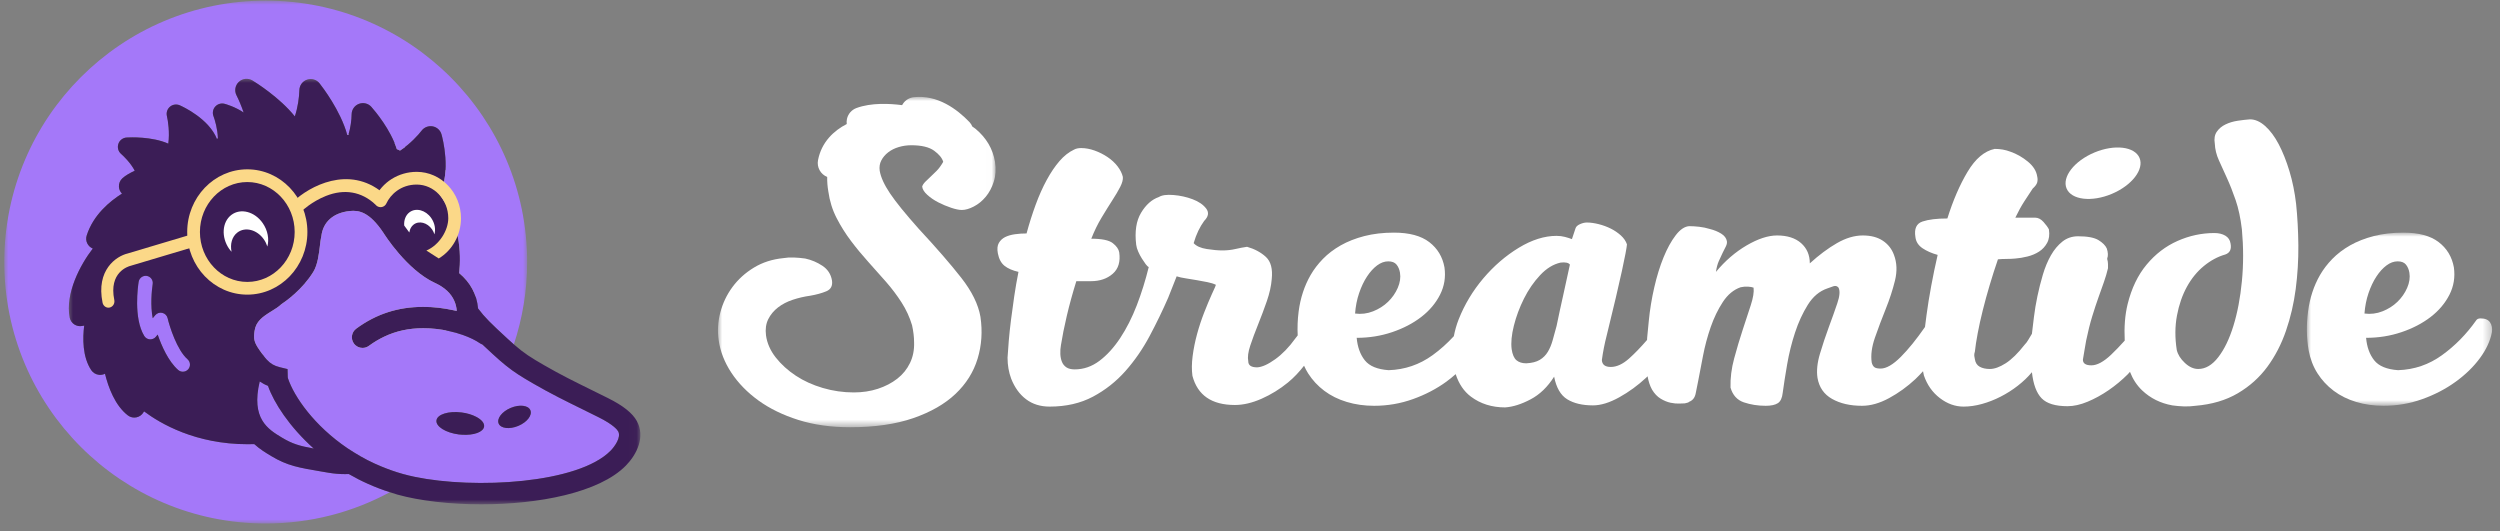 <?xml version="1.0" encoding="UTF-8"?>
<svg width="306px" height="65px" viewBox="0 0 306 65" version="1.1" xmlns="http://www.w3.org/2000/svg" xmlns:xlink="http://www.w3.org/1999/xlink">
    <rect x="0" y="0" width="306" height="65" fill="#808080" stroke="none"/>
    <title>Group</title>
    <defs>
        <polygon id="path-1" points="-7.87756891e-16 0 33.983 0 33.983 40.435 -7.87756891e-16 40.435"></polygon>
        <polygon id="path-3" points="3.10255022e-14 -3.87818777e-15 22.675 -3.87818777e-15 22.675 21.195 3.10255022e-14 21.195"></polygon>
        <polygon id="path-5" points="0 0 64 0 64 64 0 64"></polygon>
        <polygon id="path-7" points="2.76532935e-15 0 69.959 0 69.959 52.081 2.76532935e-15 52.081"></polygon>
    </defs>
    <g id="Symbols" stroke="none" stroke-width="1" fill="none" fill-rule="evenodd">
        <g id="Header" transform="translate(-20, -56)">
            <g id="Group" transform="translate(20.523, 56.076)">
                <g id="Group-11" transform="translate(87.355, 11.782)">
                    <g id="Group-3" transform="translate(0, 0)">
                        <mask id="mask-2" fill="white">
                            <use xlink:href="#path-1"></use>
                        </mask>
                        <g id="Clip-2"></g>
                        <path d="M31.534,3.914 C31.412,3.811 31.268,3.73 31.139,3.635 C31.054,3.435 30.937,3.244 30.778,3.078 C29.281,1.517 26.883,-0.283 23.97,0.038 C23.473,0.092 23.015,0.352 22.71,0.747 C22.645,0.831 22.587,0.92 22.537,1.012 C21.018,0.813 18.764,0.699 16.956,1.363 C16.364,1.58 15.924,2.083 15.789,2.7 C15.745,2.908 15.736,3.118 15.763,3.323 C14.196,4.127 12.675,5.522 12.248,7.744 C12.078,8.625 12.567,9.478 13.37,9.8 C13.361,10.372 13.402,10.958 13.508,11.565 C13.673,12.754 14.012,13.843 14.524,14.833 C15.034,15.823 15.621,16.757 16.282,17.632 C16.941,18.507 17.643,19.357 18.387,20.182 C19.129,21.006 19.855,21.824 20.566,22.633 C21.275,23.443 21.909,24.283 22.472,25.159 C23.033,26.033 23.463,26.965 23.759,27.956 C23.925,28.716 24.006,29.41 24.006,30.037 C24.04,30.962 23.874,31.802 23.511,32.562 C23.147,33.321 22.628,33.966 21.952,34.493 C21.275,35.02 20.482,35.434 19.574,35.731 C18.666,36.028 17.684,36.176 16.628,36.176 C15.341,36.176 14.078,35.995 12.839,35.632 C11.601,35.268 10.494,34.766 9.522,34.121 C8.547,33.478 7.732,32.735 7.07,31.893 C6.411,31.05 6.013,30.153 5.881,29.194 C5.783,28.435 5.875,27.775 6.154,27.213 C6.434,26.653 6.831,26.174 7.343,25.777 C7.854,25.381 8.457,25.067 9.151,24.836 C9.844,24.605 10.553,24.441 11.28,24.34 C12.039,24.21 12.698,24.029 13.261,23.796 C13.822,23.565 14.053,23.12 13.955,22.459 C13.822,21.699 13.434,21.107 12.79,20.677 C12.146,20.248 11.444,19.952 10.685,19.786 C10.224,19.72 9.753,19.679 9.274,19.661 C8.795,19.645 8.375,19.67 8.012,19.736 C6.658,19.868 5.452,20.256 4.398,20.899 C3.339,21.543 2.466,22.336 1.772,23.277 C1.079,24.218 0.584,25.258 0.287,26.397 C-0.011,27.535 -0.077,28.666 0.089,29.789 C0.287,31.176 0.807,32.504 1.648,33.775 C2.491,35.046 3.595,36.176 4.965,37.168 C6.336,38.157 7.963,38.949 9.844,39.544 C11.726,40.138 13.838,40.436 16.182,40.436 C19.187,40.436 21.761,40.064 23.908,39.321 C26.053,38.579 27.778,37.588 29.082,36.35 C30.387,35.111 31.286,33.676 31.782,32.041 C32.278,30.407 32.391,28.699 32.128,26.916 C31.864,25.399 31.08,23.805 29.776,22.138 C28.471,20.47 26.73,18.466 24.551,16.121 C22.933,14.305 21.77,12.869 21.061,11.813 C20.35,10.756 19.929,9.831 19.797,9.04 C19.732,8.578 19.797,8.156 19.996,7.777 C20.193,7.397 20.475,7.068 20.837,6.786 C21.2,6.506 21.629,6.29 22.124,6.143 C22.62,5.994 23.131,5.92 23.66,5.92 C24.915,5.92 25.847,6.143 26.458,6.588 C27.069,7.034 27.44,7.488 27.572,7.95 C27.307,8.412 27.036,8.785 26.755,9.065 C26.475,9.345 26.218,9.592 25.988,9.807 C25.756,10.021 25.549,10.22 25.369,10.401 C25.188,10.582 25.063,10.772 24.997,10.971 C25.029,11.301 25.236,11.639 25.617,11.985 C25.995,12.332 26.441,12.638 26.954,12.903 C27.465,13.166 27.994,13.389 28.538,13.571 C29.082,13.753 29.519,13.843 29.851,13.843 C30.279,13.843 30.767,13.703 31.311,13.422 C31.855,13.141 32.343,12.746 32.772,12.233 C33.2,11.722 33.532,11.103 33.762,10.376 C33.994,9.651 34.043,8.842 33.911,7.95 C33.646,6.366 32.855,5.021 31.534,3.914" id="Fill-1" fill="#FFFFFF" mask="url(#mask-2)"></path>
                    </g>
                    <path d="M103.461,24.267 C103.181,25.505 102.909,26.767 102.644,28.055 C102.48,28.649 102.322,29.219 102.174,29.765 C102.024,30.308 101.827,30.787 101.579,31.2 C101.331,31.614 101.001,31.944 100.589,32.191 C100.175,32.437 99.623,32.579 98.93,32.612 C98.434,32.612 98.039,32.487 97.741,32.239 C97.445,31.992 97.246,31.539 97.148,30.878 C97.048,30.086 97.139,29.128 97.42,28.006 C97.7,26.885 98.113,25.777 98.657,24.688 C99.202,23.599 99.863,22.641 100.638,21.816 C101.414,20.99 102.247,20.479 103.14,20.282 C103.734,20.215 104.113,20.297 104.278,20.529 C104.013,21.784 103.74,23.029 103.461,24.267 M78.478,24.019 C78.742,23.244 79.064,22.568 79.444,21.988 C79.823,21.412 80.237,20.959 80.682,20.627 C81.128,20.297 81.581,20.132 82.043,20.132 C82.505,20.132 82.844,20.263 83.059,20.529 C83.273,20.793 83.413,21.122 83.48,21.519 C83.579,22.114 83.487,22.731 83.207,23.377 C82.928,24.019 82.53,24.588 82.018,25.084 C81.507,25.578 80.896,25.967 80.187,26.247 C79.476,26.528 78.742,26.62 77.983,26.519 C78.049,25.629 78.214,24.795 78.478,24.019 M192.349,9.089 C191.969,7.835 191.532,6.736 191.037,5.795 C190.542,4.854 189.988,4.112 189.378,3.568 C188.767,3.022 188.147,2.75 187.522,2.75 C187.059,2.784 186.556,2.841 186.011,2.923 C185.465,3.007 184.971,3.154 184.524,3.371 C184.079,3.584 183.724,3.881 183.461,4.261 C183.196,4.641 183.114,5.127 183.213,5.722 C183.245,6.415 183.411,7.092 183.709,7.752 C184.004,8.413 184.334,9.139 184.698,9.931 C185.061,10.724 185.416,11.623 185.763,12.631 C186.109,13.637 186.366,14.832 186.53,16.221 C186.729,18.398 186.729,20.511 186.53,22.559 C186.333,24.606 185.986,26.43 185.49,28.03 C184.995,29.633 184.377,30.912 183.633,31.868 C182.891,32.827 182.073,33.305 181.182,33.305 C180.62,33.305 180.076,33.057 179.547,32.561 C179.019,32.067 178.689,31.539 178.557,30.977 C178.326,29.492 178.335,28.089 178.582,26.767 C178.83,25.448 179.234,24.276 179.795,23.252 C180.356,22.229 181.049,21.379 181.875,20.702 C182.7,20.025 183.575,19.555 184.5,19.291 C185.061,19.093 185.275,18.645 185.143,17.952 C185.077,17.524 184.864,17.202 184.5,16.987 C184.137,16.773 183.691,16.666 183.163,16.666 C181.612,16.666 180.11,16.987 178.657,17.631 C177.204,18.275 175.94,19.24 174.869,20.529 C173.795,21.816 173.02,23.433 172.54,25.381 C172.215,26.708 172.108,28.2 172.188,29.832 C171.621,30.461 171.059,31.053 170.511,31.571 C169.602,32.429 168.802,32.859 168.108,32.859 C167.415,32.859 167.069,32.628 167.069,32.166 C167.135,31.769 167.2,31.374 167.268,30.977 C167.333,30.58 167.4,30.202 167.465,29.838 C167.696,28.717 167.944,27.726 168.209,26.866 C168.472,26.008 168.728,25.233 168.976,24.54 C169.224,23.847 169.447,23.219 169.644,22.658 C169.842,22.097 170.007,21.536 170.14,20.975 L170.14,20.454 C170.14,20.272 170.106,20.066 170.041,19.834 C170.041,19.803 170.056,19.786 170.09,19.786 L170.041,19.786 C170.172,19.457 170.156,19.043 169.99,18.547 C169.824,18.184 169.488,17.845 168.976,17.532 C168.463,17.219 167.629,17.062 166.474,17.062 C165.748,17.062 165.113,17.277 164.568,17.705 C164.024,18.135 163.553,18.696 163.157,19.389 C162.762,20.082 162.43,20.875 162.167,21.765 C161.903,22.658 161.68,23.541 161.498,24.416 C161.316,25.29 161.176,26.133 161.077,26.942 C160.978,27.751 160.896,28.435 160.829,28.996 C160.665,29.261 160.515,29.508 160.384,29.74 C160.251,29.971 160.102,30.169 159.939,30.332 C159.112,31.391 158.337,32.15 157.61,32.612 C156.884,33.074 156.24,33.305 155.679,33.305 C155.185,33.305 154.772,33.214 154.442,33.032 C154.111,32.851 153.913,32.545 153.848,32.116 C153.814,31.984 153.79,31.843 153.772,31.696 C153.756,31.546 153.781,31.374 153.848,31.175 C153.913,30.548 154.029,29.796 154.195,28.922 C154.358,28.049 154.565,27.114 154.813,26.124 C155.06,25.133 155.34,24.11 155.655,23.053 C155.967,21.998 156.306,20.941 156.669,19.884 C156.999,19.852 157.355,19.834 157.735,19.834 C158.115,19.834 158.469,19.818 158.799,19.786 C159.262,19.752 159.755,19.67 160.285,19.538 C160.812,19.406 161.283,19.209 161.696,18.943 C162.109,18.679 162.439,18.325 162.686,17.879 C162.934,17.434 163.009,16.881 162.909,16.221 C162.777,15.957 162.554,15.65 162.241,15.303 C161.928,14.957 161.589,14.784 161.226,14.784 L158.799,14.784 C159.163,14.026 159.526,13.364 159.889,12.803 C160.251,12.242 160.598,11.715 160.928,11.219 C161.226,10.955 161.407,10.707 161.474,10.476 C161.539,10.244 161.539,9.997 161.474,9.734 C161.375,9.072 160.994,8.469 160.335,7.925 C159.673,7.381 158.964,6.976 158.205,6.713 C157.61,6.482 156.967,6.366 156.274,6.366 C155.019,6.631 153.913,7.562 152.956,9.163 C151.997,10.765 151.173,12.671 150.48,14.883 C149.193,14.883 148.178,15.007 147.434,15.255 C146.691,15.503 146.403,16.138 146.569,17.161 C146.634,17.723 146.922,18.175 147.434,18.523 C147.946,18.868 148.564,19.141 149.291,19.341 C148.995,20.627 148.73,21.9 148.5,23.152 C148.268,24.408 148.077,25.588 147.93,26.694 C147.861,27.204 147.799,27.692 147.741,28.167 C146.695,29.673 145.708,30.896 144.785,31.819 C143.828,32.777 143.002,33.255 142.309,33.255 C141.946,33.255 141.69,33.198 141.542,33.082 C141.393,32.966 141.285,32.777 141.22,32.512 C141.088,31.62 141.22,30.605 141.616,29.467 C142.012,28.328 142.449,27.164 142.928,25.976 C143.407,24.788 143.787,23.624 144.067,22.484 C144.348,21.345 144.307,20.297 143.943,19.341 C143.678,18.614 143.225,18.036 142.582,17.607 C141.937,17.177 141.122,16.962 140.13,16.962 C139.106,16.962 138.051,17.277 136.96,17.904 C135.872,18.532 134.765,19.356 133.643,20.379 C133.643,19.356 133.288,18.532 132.58,17.904 C131.868,17.277 130.887,16.962 129.632,16.962 C128.543,16.962 127.305,17.368 125.919,18.175 C124.532,18.986 123.277,20.066 122.156,21.42 C122.22,20.925 122.336,20.488 122.502,20.107 C122.667,19.728 122.824,19.389 122.971,19.093 C123.12,18.795 123.252,18.532 123.368,18.301 C123.483,18.07 123.525,17.854 123.492,17.656 C123.424,17.293 123.195,16.987 122.799,16.74 C122.401,16.492 121.94,16.303 121.412,16.171 C120.983,16.039 120.545,15.948 120.099,15.898 C119.654,15.849 119.25,15.824 118.886,15.824 C118.325,15.857 117.772,16.228 117.227,16.938 C116.682,17.648 116.188,18.547 115.742,19.637 C115.296,20.727 114.916,21.956 114.603,23.326 C114.289,24.696 114.066,26.058 113.935,27.412 C113.868,28.039 113.803,28.723 113.736,29.467 C113.729,29.561 113.729,29.66 113.721,29.754 C112.948,30.647 112.216,31.405 111.532,32.017 C110.757,32.71 110.005,33.057 109.28,33.057 C108.587,33.057 108.224,32.777 108.19,32.214 C108.322,31.225 108.519,30.219 108.785,29.194 C109.644,25.695 110.262,23.072 110.641,21.32 C111.021,19.57 111.228,18.482 111.262,18.053 C111.128,17.656 110.881,17.293 110.518,16.962 C110.155,16.634 109.742,16.352 109.28,16.121 C108.817,15.891 108.322,15.709 107.795,15.576 C107.265,15.445 106.787,15.378 106.358,15.378 C106.094,15.378 105.813,15.445 105.516,15.576 C105.219,15.709 105.038,15.873 104.972,16.071 L104.526,17.409 C104.261,17.309 103.973,17.219 103.658,17.137 C103.345,17.054 103.007,17.012 102.644,17.012 C101.159,17.012 99.615,17.5 98.014,18.473 C96.412,19.448 94.969,20.694 93.68,22.212 C92.394,23.731 91.385,25.406 90.661,27.238 C90.386,27.932 90.204,28.616 90.071,29.293 C89.272,30.158 88.409,30.94 87.465,31.62 C85.865,32.777 84.075,33.387 82.094,33.452 C80.707,33.355 79.732,32.95 79.171,32.239 C78.61,31.53 78.281,30.614 78.18,29.492 C79.699,29.492 81.144,29.261 82.514,28.799 C83.884,28.337 85.073,27.717 86.079,26.942 C87.086,26.167 87.854,25.257 88.382,24.217 C88.911,23.177 89.092,22.063 88.927,20.875 C88.695,19.586 88.077,18.556 87.07,17.78 C86.063,17.005 84.619,16.616 82.737,16.616 C81.416,16.616 80.212,16.757 79.123,17.036 C78.033,17.318 77.067,17.698 76.226,18.175 C75.383,18.654 74.656,19.209 74.046,19.834 C73.436,20.463 72.933,21.122 72.535,21.816 C71.777,23.136 71.29,24.622 71.075,26.271 C70.945,27.272 70.914,28.245 70.96,29.196 C70.858,29.327 70.756,29.455 70.655,29.59 C69.895,30.648 69.077,31.489 68.204,32.116 C67.327,32.744 66.594,33.074 66,33.107 C65.273,33.107 64.909,32.859 64.909,32.364 C64.811,31.868 64.893,31.225 65.157,30.433 C65.421,29.639 65.743,28.773 66.123,27.832 C66.502,26.892 66.857,25.942 67.189,24.986 C67.518,24.028 67.716,23.136 67.782,22.311 C67.914,21.057 67.675,20.15 67.064,19.586 C66.453,19.026 65.687,18.614 64.762,18.35 C64.298,18.416 63.821,18.507 63.326,18.623 C62.83,18.738 62.303,18.795 61.742,18.795 C61.212,18.795 60.578,18.738 59.835,18.623 C59.092,18.507 58.554,18.268 58.226,17.904 C58.39,17.343 58.579,16.839 58.794,16.393 C59.008,15.948 59.248,15.543 59.513,15.18 C60.04,14.652 60.124,14.148 59.76,13.669 C59.397,13.192 58.844,12.812 58.101,12.53 C57.358,12.251 56.574,12.077 55.749,12.011 C54.924,11.944 54.33,12.028 53.966,12.258 C53.107,12.555 52.382,13.198 51.788,14.19 C51.193,15.18 50.996,16.484 51.193,18.102 C51.225,18.366 51.309,18.645 51.441,18.943 C51.572,19.24 51.721,19.522 51.887,19.786 C52.051,20.049 52.209,20.282 52.357,20.479 C52.507,20.677 52.629,20.793 52.729,20.825 C52.332,22.443 51.845,24.003 51.268,25.505 C50.689,27.007 50.012,28.344 49.237,29.517 C48.461,30.689 47.61,31.62 46.687,32.314 C45.763,33.007 44.755,33.355 43.667,33.355 C43.238,33.355 42.898,33.272 42.651,33.107 C42.404,32.941 42.221,32.719 42.106,32.437 C41.99,32.157 41.924,31.837 41.908,31.473 C41.891,31.11 41.916,30.746 41.982,30.382 C42.147,29.326 42.386,28.13 42.701,26.792 C43.015,25.456 43.401,24.045 43.864,22.559 L45.647,22.559 C46.736,22.559 47.628,22.257 48.321,21.652 C49.014,21.046 49.278,20.172 49.114,19.026 C49.046,18.635 48.782,18.259 48.321,17.899 C47.857,17.54 46.984,17.36 45.696,17.36 C46.059,16.431 46.48,15.568 46.959,14.772 C47.437,13.977 47.875,13.273 48.271,12.658 C48.668,12.046 48.989,11.499 49.237,11.017 C49.484,10.536 49.591,10.13 49.559,9.798 C49.46,9.368 49.246,8.938 48.916,8.505 C48.584,8.074 48.173,7.693 47.677,7.36 C47.182,7.03 46.653,6.764 46.092,6.565 C45.531,6.367 44.985,6.265 44.458,6.265 C44.095,6.265 43.797,6.333 43.567,6.465 C42.94,6.761 42.353,7.224 41.809,7.852 C41.265,8.478 40.744,9.247 40.249,10.154 C39.754,11.062 39.299,12.077 38.888,13.198 C38.475,14.322 38.103,15.494 37.773,16.716 C37.279,16.716 36.799,16.748 36.337,16.814 C35.875,16.881 35.48,16.996 35.148,17.161 C34.82,17.327 34.564,17.566 34.381,17.879 C34.2,18.194 34.159,18.614 34.257,19.141 C34.389,19.834 34.662,20.347 35.075,20.677 C35.488,21.007 36.057,21.254 36.783,21.42 C36.584,22.41 36.411,23.408 36.263,24.416 C36.114,25.423 35.982,26.389 35.866,27.313 C35.751,28.237 35.661,29.087 35.595,29.862 C35.529,30.639 35.48,31.323 35.446,31.918 C35.446,32.843 35.595,33.7 35.891,34.494 C36.32,35.582 36.931,36.425 37.724,37.018 C38.515,37.613 39.473,37.91 40.596,37.91 C42.609,37.91 44.376,37.504 45.894,36.697 C47.412,35.889 48.742,34.838 49.881,33.553 C51.02,32.264 52.011,30.828 52.852,29.244 C53.694,27.66 54.445,26.108 55.106,24.588 L56.145,21.964 C56.442,22.063 56.813,22.146 57.259,22.212 C57.706,22.278 58.158,22.354 58.622,22.436 C59.084,22.517 59.52,22.599 59.933,22.681 C60.347,22.765 60.685,22.872 60.948,23.004 C60.883,23.202 60.808,23.383 60.725,23.549 C60.643,23.715 60.553,23.913 60.454,24.143 C60.155,24.803 59.842,25.554 59.513,26.397 C59.183,27.238 58.894,28.113 58.646,29.021 C58.399,29.929 58.217,30.828 58.101,31.721 C57.985,32.612 57.978,33.42 58.076,34.145 C58.704,36.523 60.437,37.712 63.275,37.712 C64.298,37.712 65.389,37.456 66.545,36.945 C67.7,36.433 68.773,35.773 69.763,34.964 C70.524,34.342 71.163,33.644 71.739,32.906 C71.887,33.234 72.048,33.551 72.239,33.849 C72.767,34.675 73.426,35.384 74.22,35.979 C75.012,36.573 75.928,37.027 76.969,37.34 C78.008,37.654 79.123,37.811 80.311,37.811 C81.962,37.811 83.545,37.538 85.065,36.993 C86.582,36.45 87.945,35.739 89.15,34.864 C89.559,34.567 89.936,34.254 90.296,33.936 C90.685,35.129 91.307,36.052 92.171,36.697 C93.342,37.571 94.737,38.009 96.354,38.009 C97.312,37.943 98.352,37.613 99.475,37.018 C100.598,36.425 101.554,35.5 102.347,34.246 C102.611,35.599 103.148,36.523 103.956,37.018 C104.765,37.513 105.813,37.761 107.101,37.761 C108.058,37.761 109.131,37.431 110.321,36.771 C111.509,36.111 112.605,35.309 113.614,34.369 C113.674,34.312 113.727,34.254 113.786,34.198 C113.895,34.81 114.067,35.361 114.33,35.83 C114.627,36.325 114.982,36.697 115.395,36.945 C115.807,37.192 116.212,37.357 116.608,37.439 C117.005,37.521 117.359,37.554 117.673,37.538 C117.986,37.521 118.209,37.513 118.343,37.513 C118.441,37.48 118.54,37.456 118.639,37.439 C118.738,37.422 118.82,37.382 118.886,37.315 C119.315,37.152 119.58,36.804 119.679,36.275 C119.777,35.748 119.877,35.252 119.976,34.79 C120.141,33.931 120.338,32.9 120.57,31.696 C120.801,30.491 121.116,29.318 121.511,28.179 C121.908,27.04 122.401,26.017 122.996,25.109 C123.59,24.202 124.317,23.599 125.175,23.301 C125.473,23.236 125.769,23.211 126.067,23.227 C126.364,23.244 126.594,23.286 126.76,23.351 C126.826,23.879 126.71,24.597 126.414,25.505 C126.116,26.412 125.785,27.42 125.423,28.526 C125.06,29.633 124.712,30.796 124.383,32.017 C124.053,33.239 123.904,34.427 123.937,35.582 C124.202,36.506 124.746,37.11 125.571,37.391 C126.397,37.67 127.288,37.811 128.246,37.811 C128.905,37.811 129.401,37.704 129.732,37.489 C130.061,37.275 130.259,36.854 130.325,36.227 C130.458,35.236 130.639,34.072 130.87,32.735 C131.101,31.398 131.423,30.103 131.836,28.848 C132.248,27.593 132.768,26.463 133.395,25.456 C134.023,24.448 134.815,23.78 135.773,23.45 C136.036,23.351 136.292,23.261 136.54,23.177 C136.788,23.095 136.993,23.152 137.159,23.351 C137.358,23.747 137.309,24.383 137.01,25.257 C136.714,26.133 136.368,27.108 135.97,28.179 C135.575,29.253 135.212,30.341 134.882,31.448 C134.552,32.555 134.452,33.536 134.584,34.393 C134.781,35.55 135.376,36.408 136.368,36.968 C137.358,37.529 138.579,37.811 140.031,37.811 C141.088,37.811 142.193,37.498 143.348,36.87 C144.504,36.243 145.577,35.467 146.569,34.543 C146.906,34.227 147.2,33.903 147.501,33.58 C147.537,33.752 147.572,33.92 147.607,34.097 C148.004,35.252 148.655,36.177 149.564,36.87 C150.471,37.563 151.436,37.91 152.461,37.91 C153.186,37.91 153.938,37.802 154.713,37.588 C155.489,37.373 156.249,37.076 156.991,36.697 C157.735,36.318 158.436,35.872 159.096,35.359 C159.755,34.848 160.335,34.295 160.829,33.7 C160.994,35.187 161.391,36.25 162.018,36.895 C162.644,37.538 163.703,37.861 165.186,37.861 C165.946,37.861 166.763,37.679 167.638,37.315 C168.513,36.952 169.372,36.481 170.213,35.904 C171.056,35.326 171.839,34.675 172.567,33.948 C172.664,33.851 172.739,33.751 172.831,33.654 C173.171,34.531 173.658,35.297 174.324,35.929 C175.33,36.886 176.56,37.498 178.013,37.761 C178.475,37.827 178.946,37.868 179.425,37.885 C179.902,37.902 180.373,37.876 180.837,37.811 C182.848,37.645 184.582,37.134 186.036,36.275 C187.488,35.418 188.692,34.336 189.65,33.032 C190.608,31.727 191.366,30.259 191.928,28.625 C192.49,26.99 192.885,25.29 193.116,23.524 C193.346,21.759 193.455,19.976 193.441,18.175 C193.422,16.377 193.33,14.685 193.166,13.101 C193,11.681 192.728,10.344 192.349,9.089" id="Fill-4" fill="#FFFFFF"></path>
                    <g id="Group-8" transform="translate(194.482, 16.616)">
                        <mask id="mask-4" fill="white">
                            <use xlink:href="#path-3"></use>
                        </mask>
                        <g id="Clip-7"></g>
                        <path d="M7.547,7.403 C7.811,6.628 8.133,5.951 8.513,5.372 C8.892,4.794 9.306,4.342 9.751,4.011 C10.196,3.681 10.649,3.515 11.112,3.515 C11.574,3.515 11.912,3.647 12.127,3.912 C12.341,4.177 12.482,4.506 12.549,4.901 C12.648,5.496 12.556,6.115 12.276,6.76 C11.996,7.403 11.599,7.972 11.087,8.468 C10.576,8.962 9.965,9.351 9.255,9.631 C8.545,9.912 7.811,10.002 7.051,9.903 C7.118,9.012 7.283,8.178 7.547,7.403 M22.429,10.994 C22.213,10.664 21.824,10.498 21.265,10.498 C21,10.498 20.818,10.58 20.72,10.746 C19.532,12.43 18.137,13.849 16.534,15.004 C14.934,16.16 13.144,16.77 11.162,16.836 C9.776,16.738 8.801,16.334 8.24,15.623 C7.679,14.914 7.349,13.998 7.249,12.876 C8.767,12.876 10.213,12.645 11.583,12.182 C12.953,11.721 14.141,11.101 15.148,10.326 C16.155,9.551 16.923,8.641 17.452,7.601 C17.98,6.561 18.161,5.447 17.996,4.258 C17.765,2.97 17.146,1.94 16.139,1.164 C15.132,0.389 13.687,0 11.805,0 C10.486,0 9.281,0.141 8.192,0.42 C7.102,0.702 6.136,1.082 5.295,1.559 C4.452,2.038 3.725,2.593 3.115,3.218 C2.505,3.847 2.002,4.506 1.604,5.199 C0.846,6.519 0.359,8.006 0.144,9.655 C-0.07,11.307 -0.045,12.891 0.218,14.409 C0.417,15.468 0.78,16.408 1.307,17.233 C1.836,18.059 2.496,18.768 3.289,19.363 C4.081,19.956 4.997,20.411 6.037,20.724 C7.077,21.038 8.192,21.195 9.38,21.195 C11.03,21.195 12.614,20.922 14.134,20.377 C15.651,19.834 17.013,19.123 18.219,18.247 C19.423,17.374 20.414,16.408 21.19,15.35 C21.965,14.296 22.453,13.239 22.652,12.182 C22.717,11.721 22.643,11.323 22.429,10.994" id="Fill-6" fill="#FFFFFF" mask="url(#mask-4)"></path>
                    </g>
                    <path d="M170.597,11.877 C173.063,10.844 174.587,8.873 174.001,7.474 C173.415,6.074 170.941,5.777 168.475,6.81 C166.009,7.843 164.485,9.814 165.07,11.213 C165.656,12.613 168.131,12.91 170.597,11.877" id="Fill-9" fill="#FFFFFF"></path>
                </g>
                <g id="Group-27" transform="translate(-0, 0)">
                    <path d="M59.162,30.601 C59.162,38.525 50.729,44.948 40.324,44.948 C29.92,44.948 21.487,38.525 21.487,30.601 C21.487,22.677 29.92,16.254 40.324,16.254 C50.729,16.254 59.162,22.677 59.162,30.601" id="Fill-1" fill="#FFFFFF"></path>
                    <g id="Group-5">
                        <mask id="mask-6" fill="white">
                            <use xlink:href="#path-5"></use>
                        </mask>
                        <g id="Clip-4"></g>
                        <path d="M41.71,57.957 C41.053,57.957 40.381,57.903 39.71,57.789 L39.014,57.672 C36.031,57.171 34.669,56.943 32.662,55.738 C32.05,55.371 31.299,54.918 30.595,54.282 C30.59,54.282 30.584,54.284 30.578,54.284 C30.311,54.292 30.046,54.297 29.786,54.297 C23.402,54.297 19.096,51.766 17.109,50.275 C17.088,50.312 17.065,50.35 17.044,50.385 C16.856,50.71 16.536,50.937 16.167,51.01 C16.083,51.027 15.999,51.034 15.915,51.034 C15.629,51.034 15.348,50.94 15.117,50.762 C13.571,49.57 12.75,47.374 12.325,45.669 C12.104,45.784 11.847,45.832 11.596,45.804 C11.21,45.764 10.863,45.554 10.647,45.232 C9.551,43.593 9.593,41.29 9.782,39.779 C9.704,39.79 9.63,39.804 9.563,39.818 C9.221,39.893 8.862,39.825 8.569,39.632 C8.277,39.439 8.073,39.136 8.007,38.791 C7.433,35.842 9.318,32.299 10.835,30.347 C10.214,30.09 9.879,29.401 10.088,28.749 C10.888,26.241 12.891,24.575 14.406,23.624 C14.192,23.406 14.057,23.118 14.034,22.807 C14.004,22.4 14.165,22.003 14.471,21.732 C14.858,21.389 15.383,21.09 15.968,20.825 C15.522,19.94 14.662,19.076 14.307,18.773 C13.951,18.47 13.815,17.98 13.964,17.536 C14.112,17.092 14.514,16.783 14.981,16.756 C15.364,16.732 18.06,16.614 20.075,17.503 C20.263,16.168 20.046,14.713 19.907,14.131 C19.805,13.709 19.951,13.263 20.286,12.983 C20.619,12.704 21.084,12.638 21.481,12.813 C21.892,12.994 25.048,14.456 26.038,16.948 C26.071,16.905 26.108,16.865 26.147,16.827 C26.113,15.727 25.777,14.591 25.606,14.145 C25.452,13.744 25.535,13.291 25.821,12.972 C26.107,12.652 26.548,12.52 26.963,12.628 C27.171,12.684 28.252,12.994 29.298,13.694 C29.026,12.898 28.698,12.13 28.422,11.585 C28.141,11.034 28.261,10.363 28.715,9.944 C29.168,9.522 29.843,9.453 30.374,9.775 C30.788,10.027 33.694,11.843 35.564,14.169 C35.93,13.089 36.101,11.802 36.12,10.954 C36.134,10.371 36.511,9.858 37.064,9.674 C37.614,9.486 38.226,9.667 38.588,10.125 C38.92,10.544 41.16,13.46 41.971,16.406 C42.02,16.42 42.069,16.429 42.118,16.443 C42.385,15.572 42.511,14.583 42.516,13.92 C42.521,13.347 42.878,12.835 43.414,12.634 C43.952,12.433 44.555,12.582 44.935,13.01 C45.423,13.56 47.291,15.793 48.047,18.175 C48.177,18.237 48.318,18.286 48.44,18.357 C49.665,17.562 50.69,16.435 51.081,15.917 C51.399,15.497 51.93,15.296 52.443,15.39 C52.96,15.488 53.377,15.869 53.519,16.375 C53.666,16.896 54.708,20.902 53.283,23.708 C55.755,27.188 55.946,30.795 55.681,33.356 C57.041,34.483 57.845,35.96 57.991,37.679 C58.812,38.777 59.542,39.488 61.592,41.375 C61.877,41.639 62.13,41.865 62.372,42.076 C63.423,38.906 64,35.522 64,32 C64,14.327 49.673,0 32,0 C14.327,0 -7.78371015e-05,14.327 -7.78371015e-05,32 C-7.78371015e-05,49.673 14.327,64 32,64 C37.498,64 42.672,62.612 47.191,60.17 C45.358,59.582 43.677,58.825 42.164,57.946 C42.013,57.952 41.863,57.957 41.71,57.957" id="Fill-3" fill="#A478F9" mask="url(#mask-6)"></path>
                    </g>
                    <path d="M17.443,33.695 C16.977,33.621 16.523,33.943 16.447,34.418 C16.377,34.865 15.79,38.851 17.136,41.049 C17.283,41.288 17.536,41.443 17.816,41.463 C18.096,41.476 18.369,41.367 18.548,41.151 L18.776,40.875 C19.25,42.247 20.081,44.155 21.285,45.208 C21.45,45.352 21.655,45.423 21.859,45.423 C22.1,45.423 22.341,45.323 22.514,45.126 C22.831,44.764 22.794,44.214 22.432,43.897 C21.139,42.767 20.232,39.882 19.992,38.866 C19.916,38.544 19.664,38.292 19.341,38.218 C19.018,38.141 18.682,38.257 18.471,38.513 L18.171,38.876 C17.875,37.386 18.042,35.477 18.167,34.691 C18.242,34.216 17.918,33.77 17.443,33.695" id="Fill-6" fill="#A478F9"></path>
                    <path d="M37.877,54.826 C34.889,52.149 32.993,49.21 32.28,47.152 C31.913,47.011 31.582,46.825 31.265,46.617 C30.178,51.181 32.263,52.454 34.006,53.498 C35.261,54.251 36.135,54.51 37.877,54.826" id="Fill-8" fill="#A478F9"></path>
                    <path d="M62.916,52.054 C61.843,52.503 60.766,52.374 60.511,51.765 C60.256,51.156 60.919,50.299 61.993,49.849 C63.065,49.4 64.142,49.529 64.397,50.137 C64.651,50.747 63.988,51.605 62.916,52.054 M56.019,53.132 C55.895,53.124 55.771,53.118 55.643,53.101 C54.032,52.896 52.803,52.127 52.898,51.384 C52.993,50.64 54.376,50.204 55.987,50.41 C56.686,50.499 57.304,50.698 57.782,50.952 C58.405,51.282 58.785,51.707 58.731,52.128 C58.644,52.812 57.462,53.229 56.019,53.132 M75.141,52.722 C75.047,52.55 74.596,51.918 72.739,50.994 C72.037,50.643 71.377,50.317 70.737,50.003 C68.747,49.024 66.867,48.1 64.743,46.87 C63.31,46.041 62.433,45.5 61.392,44.662 C60.924,44.284 60.425,43.852 59.822,43.296 C59.321,42.836 58.9,42.445 58.522,42.088 C58.415,42.05 58.31,42.003 58.213,41.935 C57.701,41.582 56.985,41.227 56.133,40.925 C55.586,40.731 54.982,40.559 54.335,40.422 C53.389,40.223 52.357,40.098 51.284,40.098 C49.508,40.098 47.942,40.441 46.477,41.145 C45.845,41.448 45.23,41.812 44.628,42.255 C44.394,42.428 44.124,42.509 43.854,42.509 C43.453,42.509 43.058,42.326 42.802,41.979 C42.375,41.399 42.498,40.58 43.078,40.153 C45.515,38.358 48.199,37.487 51.284,37.487 C52.585,37.487 53.799,37.645 54.908,37.884 C55.067,37.919 55.231,37.95 55.386,37.987 C55.358,37.543 55.251,37.134 55.085,36.752 C54.687,35.84 53.904,35.101 52.721,34.557 C49.265,32.967 46.524,28.605 46.408,28.42 C44.707,25.874 43.417,25.627 42.274,25.754 C40.266,25.97 39.002,27.098 38.809,28.851 L38.758,29.09 C38.726,29.208 38.676,29.627 38.641,29.933 C38.515,31.007 38.357,32.343 37.82,33.207 C36.474,35.383 34.473,36.793 33.914,37.161 C33.58,37.482 33.17,37.735 32.738,38.001 C31.577,38.716 30.805,39.271 30.633,40.437 C30.564,40.904 30.553,41.241 30.621,41.557 C30.702,41.933 30.904,42.288 31.25,42.786 C31.399,43 31.566,43.233 31.774,43.517 C31.892,43.68 32.011,43.816 32.129,43.946 C32.577,44.433 33.047,44.705 33.703,44.866 L34.673,45.101 L34.7,46.099 C34.701,46.14 34.71,46.186 34.728,46.239 C35.48,48.49 37.943,52.03 42.004,54.785 C42.254,54.955 42.516,55.118 42.778,55.282 C43.32,55.619 43.88,55.944 44.473,56.248 C45.002,56.519 45.555,56.772 46.125,57.008 C46.978,57.363 47.87,57.681 48.812,57.945 C49.259,58.069 49.737,58.183 50.238,58.289 C57.593,59.821 70.264,59.121 74.22,55.085 C74.711,54.584 75.535,53.445 75.141,52.722" id="Fill-10" fill="#A478F9"></path>
                    <g id="Group-14" transform="translate(7.901, 9.573)">
                        <mask id="mask-8" fill="white">
                            <use xlink:href="#path-7"></use>
                        </mask>
                        <g id="Clip-13"></g>
                        <path d="M23.364,37.043 C23.681,37.252 24.012,37.438 24.378,37.579 C25.092,39.637 26.988,42.575 29.975,45.253 C28.233,44.937 27.359,44.678 26.105,43.926 C24.363,42.88 22.277,41.608 23.364,37.043 M44.753,19.034 C44.687,18.825 44.592,18.618 44.459,18.426 C43.879,17.593 42.869,17.33 42.204,17.839 C41.903,18.069 41.731,18.419 41.679,18.808 C41.467,18.534 41.285,18.285 41.137,18.076 C41.105,18.029 41.077,17.99 41.048,17.947 C41.047,17.937 41.048,17.927 41.047,17.916 C41.011,17.289 41.224,16.697 41.686,16.344 C42.475,15.74 43.673,16.051 44.36,17.04 C44.797,17.667 44.921,18.415 44.753,19.034 M19.888,16.661 C21.023,15.792 22.746,16.241 23.734,17.661 C24.363,18.564 24.54,19.64 24.299,20.529 C24.205,20.228 24.068,19.932 23.875,19.655 C23.042,18.457 21.59,18.079 20.633,18.812 C19.962,19.324 19.723,20.247 19.92,21.165 C19.818,21.051 19.715,20.937 19.624,20.806 C18.635,19.385 18.753,17.53 19.888,16.661 M9.235,31.476 C7.888,29.278 8.475,25.291 8.546,24.844 C8.622,24.369 9.075,24.048 9.542,24.121 C10.016,24.197 10.341,24.642 10.266,25.117 C10.142,25.903 9.974,27.813 10.27,29.303 L10.571,28.94 C10.781,28.684 11.117,28.568 11.44,28.645 C11.762,28.719 12.015,28.971 12.091,29.292 C12.33,30.309 13.237,33.194 14.531,34.324 C14.892,34.64 14.929,35.19 14.613,35.553 C14.441,35.749 14.199,35.85 13.957,35.85 C13.754,35.85 13.549,35.779 13.384,35.634 C12.18,34.581 11.349,32.674 10.876,31.301 L10.647,31.578 C10.469,31.794 10.195,31.903 9.915,31.889 C9.634,31.869 9.382,31.715 9.235,31.476 M42.337,48.715 C41.836,48.611 41.358,48.495 40.911,48.371 C39.969,48.108 39.077,47.789 38.225,47.435 C37.654,47.198 37.101,46.945 36.572,46.674 C35.979,46.371 35.419,46.045 34.878,45.708 C34.614,45.545 34.353,45.381 34.102,45.212 C30.042,42.457 27.58,38.917 26.826,36.666 C26.809,36.612 26.8,36.566 26.798,36.526 L26.772,35.528 L25.803,35.292 C25.146,35.132 24.676,34.859 24.228,34.372 C24.109,34.243 23.991,34.107 23.872,33.944 C23.665,33.659 23.498,33.426 23.349,33.213 C23.003,32.714 22.8,32.359 22.72,31.983 C22.652,31.667 22.663,31.331 22.732,30.863 C22.903,29.698 23.676,29.142 24.837,28.428 C25.269,28.161 25.68,27.908 26.013,27.588 C26.572,27.219 28.573,25.809 29.919,23.634 C30.456,22.77 30.614,21.433 30.741,20.36 C30.776,20.054 30.825,19.634 30.857,19.517 L30.907,19.277 C31.101,17.525 32.365,16.396 34.373,16.181 C35.516,16.054 36.806,16.301 38.507,18.847 C38.622,19.032 41.364,23.393 44.819,24.983 C46.002,25.527 46.785,26.266 47.184,27.178 C47.35,27.56 47.456,27.97 47.485,28.414 C47.33,28.376 47.166,28.345 47.007,28.311 C45.898,28.071 44.684,27.913 43.383,27.913 C40.298,27.913 37.614,28.785 35.177,30.58 C34.597,31.006 34.473,31.825 34.901,32.406 C35.156,32.752 35.552,32.937 35.953,32.937 C36.223,32.937 36.493,32.854 36.727,32.682 C37.329,32.238 37.944,31.875 38.576,31.571 C40.041,30.868 41.607,30.524 43.383,30.524 C44.456,30.524 45.488,30.649 46.434,30.849 C47.081,30.985 47.685,31.157 48.232,31.352 C49.084,31.655 49.8,32.008 50.312,32.362 C50.409,32.43 50.514,32.477 50.621,32.515 C50.999,32.871 51.42,33.262 51.921,33.723 C52.524,34.279 53.023,34.711 53.492,35.088 C54.532,35.926 55.409,36.467 56.842,37.296 C58.966,38.526 60.846,39.451 62.836,40.429 C63.476,40.744 64.137,41.069 64.838,41.42 C66.694,42.345 67.146,42.977 67.24,43.148 C67.635,43.871 66.81,45.01 66.318,45.511 C62.363,49.548 49.692,50.248 42.337,48.715 M69.531,41.896 C68.997,40.919 67.842,39.998 66.001,39.082 C65.299,38.73 64.634,38.403 63.989,38.086 C61.956,37.086 60.198,36.221 58.151,35.037 C56.551,34.111 55.76,33.627 54.471,32.502 C54.229,32.291 53.976,32.066 53.691,31.802 C51.641,29.915 50.911,29.204 50.089,28.105 C49.944,26.386 49.139,24.91 47.78,23.783 C48.045,21.221 47.854,17.615 45.382,14.135 C46.807,11.329 45.765,7.323 45.618,6.801 C45.476,6.295 45.059,5.915 44.542,5.817 C44.029,5.722 43.498,5.924 43.18,6.344 C42.789,6.862 41.764,7.989 40.539,8.784 C40.417,8.713 40.276,8.664 40.146,8.602 C39.39,6.22 37.522,3.986 37.034,3.437 C36.655,3.008 36.051,2.86 35.513,3.06 C34.977,3.261 34.62,3.773 34.615,4.346 C34.611,5.009 34.484,5.999 34.217,6.87 C34.168,6.856 34.119,6.846 34.07,6.832 C33.259,3.886 31.019,0.97 30.687,0.552 C30.325,0.093 29.713,-0.087 29.164,0.1 C28.61,0.285 28.233,0.798 28.219,1.381 C28.2,2.228 28.029,3.515 27.663,4.596 C25.793,2.269 22.888,0.454 22.473,0.201 C21.943,-0.12 21.266,-0.052 20.814,0.37 C20.359,0.79 20.24,1.461 20.521,2.012 C20.798,2.557 21.125,3.324 21.397,4.121 C20.351,3.421 19.27,3.11 19.061,3.055 C18.647,2.947 18.206,3.079 17.92,3.399 C17.634,3.717 17.551,4.171 17.705,4.571 C17.876,5.018 18.212,6.154 18.245,7.253 C18.207,7.292 18.171,7.331 18.136,7.375 C17.147,4.883 13.991,3.421 13.581,3.239 C13.184,3.065 12.718,3.13 12.385,3.41 C12.05,3.689 11.904,4.135 12.006,4.558 C12.145,5.139 12.362,6.594 12.174,7.93 C10.159,7.041 7.463,7.159 7.08,7.183 C6.613,7.21 6.211,7.519 6.062,7.963 C5.914,8.407 6.05,8.897 6.406,9.199 C6.761,9.502 7.621,10.366 8.067,11.252 C7.482,11.517 6.957,11.816 6.569,12.159 C6.264,12.43 6.103,12.827 6.133,13.234 C6.156,13.544 6.291,13.832 6.505,14.05 C4.989,15.001 2.987,16.668 2.186,19.176 C1.978,19.827 2.312,20.517 2.934,20.774 C1.417,22.726 -0.468,26.269 0.105,29.218 C0.172,29.562 0.375,29.865 0.667,30.058 C0.962,30.251 1.32,30.32 1.661,30.245 C1.729,30.23 1.803,30.217 1.881,30.205 C1.692,31.717 1.649,34.019 2.746,35.659 C2.962,35.981 3.309,36.19 3.695,36.231 C3.946,36.259 4.202,36.21 4.425,36.096 C4.848,37.801 5.67,39.996 7.217,41.188 C7.447,41.367 7.727,41.461 8.014,41.461 C8.097,41.461 8.181,41.454 8.266,41.436 C8.634,41.364 8.954,41.137 9.143,40.811 C9.163,40.776 9.187,40.738 9.208,40.702 C11.196,42.193 15.502,44.723 21.884,44.723 C22.145,44.723 22.41,44.719 22.677,44.71 C22.683,44.71 22.688,44.709 22.694,44.708 C23.398,45.345 24.149,45.798 24.76,46.165 C26.768,47.37 28.13,47.598 31.113,48.099 L31.809,48.216 C32.48,48.33 33.152,48.383 33.81,48.383 C33.961,48.383 34.112,48.379 34.263,48.372 C35.776,49.251 37.457,50.009 39.29,50.596 C39.595,50.694 39.894,50.799 40.209,50.887 C42.961,51.654 46.647,52.081 50.485,52.081 C57.452,52.081 64.916,50.673 68.184,47.34 C69.526,45.97 70.585,43.821 69.531,41.896" id="Fill-12" fill="#3B1D56" mask="url(#mask-8)"></path>
                    </g>
                    <path d="M61.992,49.849 C60.92,50.298 60.257,51.156 60.511,51.765 C60.766,52.374 61.843,52.503 62.915,52.053 C63.989,51.604 64.652,50.747 64.397,50.138 C64.142,49.529 63.066,49.4 61.992,49.849" id="Fill-15" fill="#3B1D56"></path>
                    <path d="M57.782,50.951 C57.304,50.698 56.686,50.499 55.987,50.409 C54.376,50.204 52.993,50.64 52.899,51.383 C52.804,52.127 54.032,52.896 55.643,53.102 C55.771,53.118 55.895,53.124 56.02,53.132 C57.462,53.23 58.644,52.812 58.731,52.128 C58.785,51.707 58.405,51.282 57.782,50.951" id="Fill-17" fill="#3B1D56"></path>
                    <path d="M29.747,22.206 C26.549,22.206 23.948,24.948 23.948,28.319 C23.948,31.689 26.549,34.431 29.747,34.431 C32.944,34.431 35.545,31.689 35.545,28.319 C35.545,24.948 32.944,22.206 29.747,22.206 M29.747,35.987 C25.69,35.987 22.391,32.547 22.391,28.319 C22.391,24.09 25.69,20.65 29.747,20.65 C33.803,20.65 37.102,24.09 37.102,28.319 C37.102,32.547 33.803,35.987 29.747,35.987" id="Fill-19" fill="#FBD888"></path>
                    <path d="M51.666,30.591 C53.25,29.918 54.346,28.12 54.346,26.637 C54.346,24.364 52.611,22.515 50.477,22.515 C48.519,22.515 47.256,23.76 46.769,24.826 C46.59,25.217 46.128,25.388 45.738,25.21 C45.346,25.032 45.174,24.57 45.353,24.179 C46.247,22.222 48.259,20.958 50.477,20.958 C53.468,20.958 55.902,23.506 55.902,26.637 C55.902,28.662 54.86,30.549 53.182,31.561" id="Fill-21" fill="#FBD888"></path>
                    <path d="M12.748,37.584 C12.409,37.584 12.105,37.334 12.03,36.969 C11.218,32.983 13.684,31.289 15.102,30.95 L22.827,28.642 C23.215,28.526 23.623,28.767 23.733,29.181 C23.843,29.594 23.616,30.025 23.225,30.141 L15.462,32.458 C15.156,32.537 12.774,33.246 13.467,36.641 C13.553,37.061 13.301,37.475 12.904,37.566 C12.851,37.578 12.799,37.584 12.748,37.584" id="Fill-23" fill="#FBD888"></path>
                    <path d="M36.428,25.743 L35.352,24.617 C37.329,22.729 42.172,20.074 46.349,23.538 L45.433,24.963 C43.722,23.357 41.61,23.019 39.377,23.905 C37.642,24.594 36.44,25.731 36.428,25.743" id="Fill-25" fill="#FBD888"></path>
                </g>
            </g>
        </g>
    </g>
</svg>